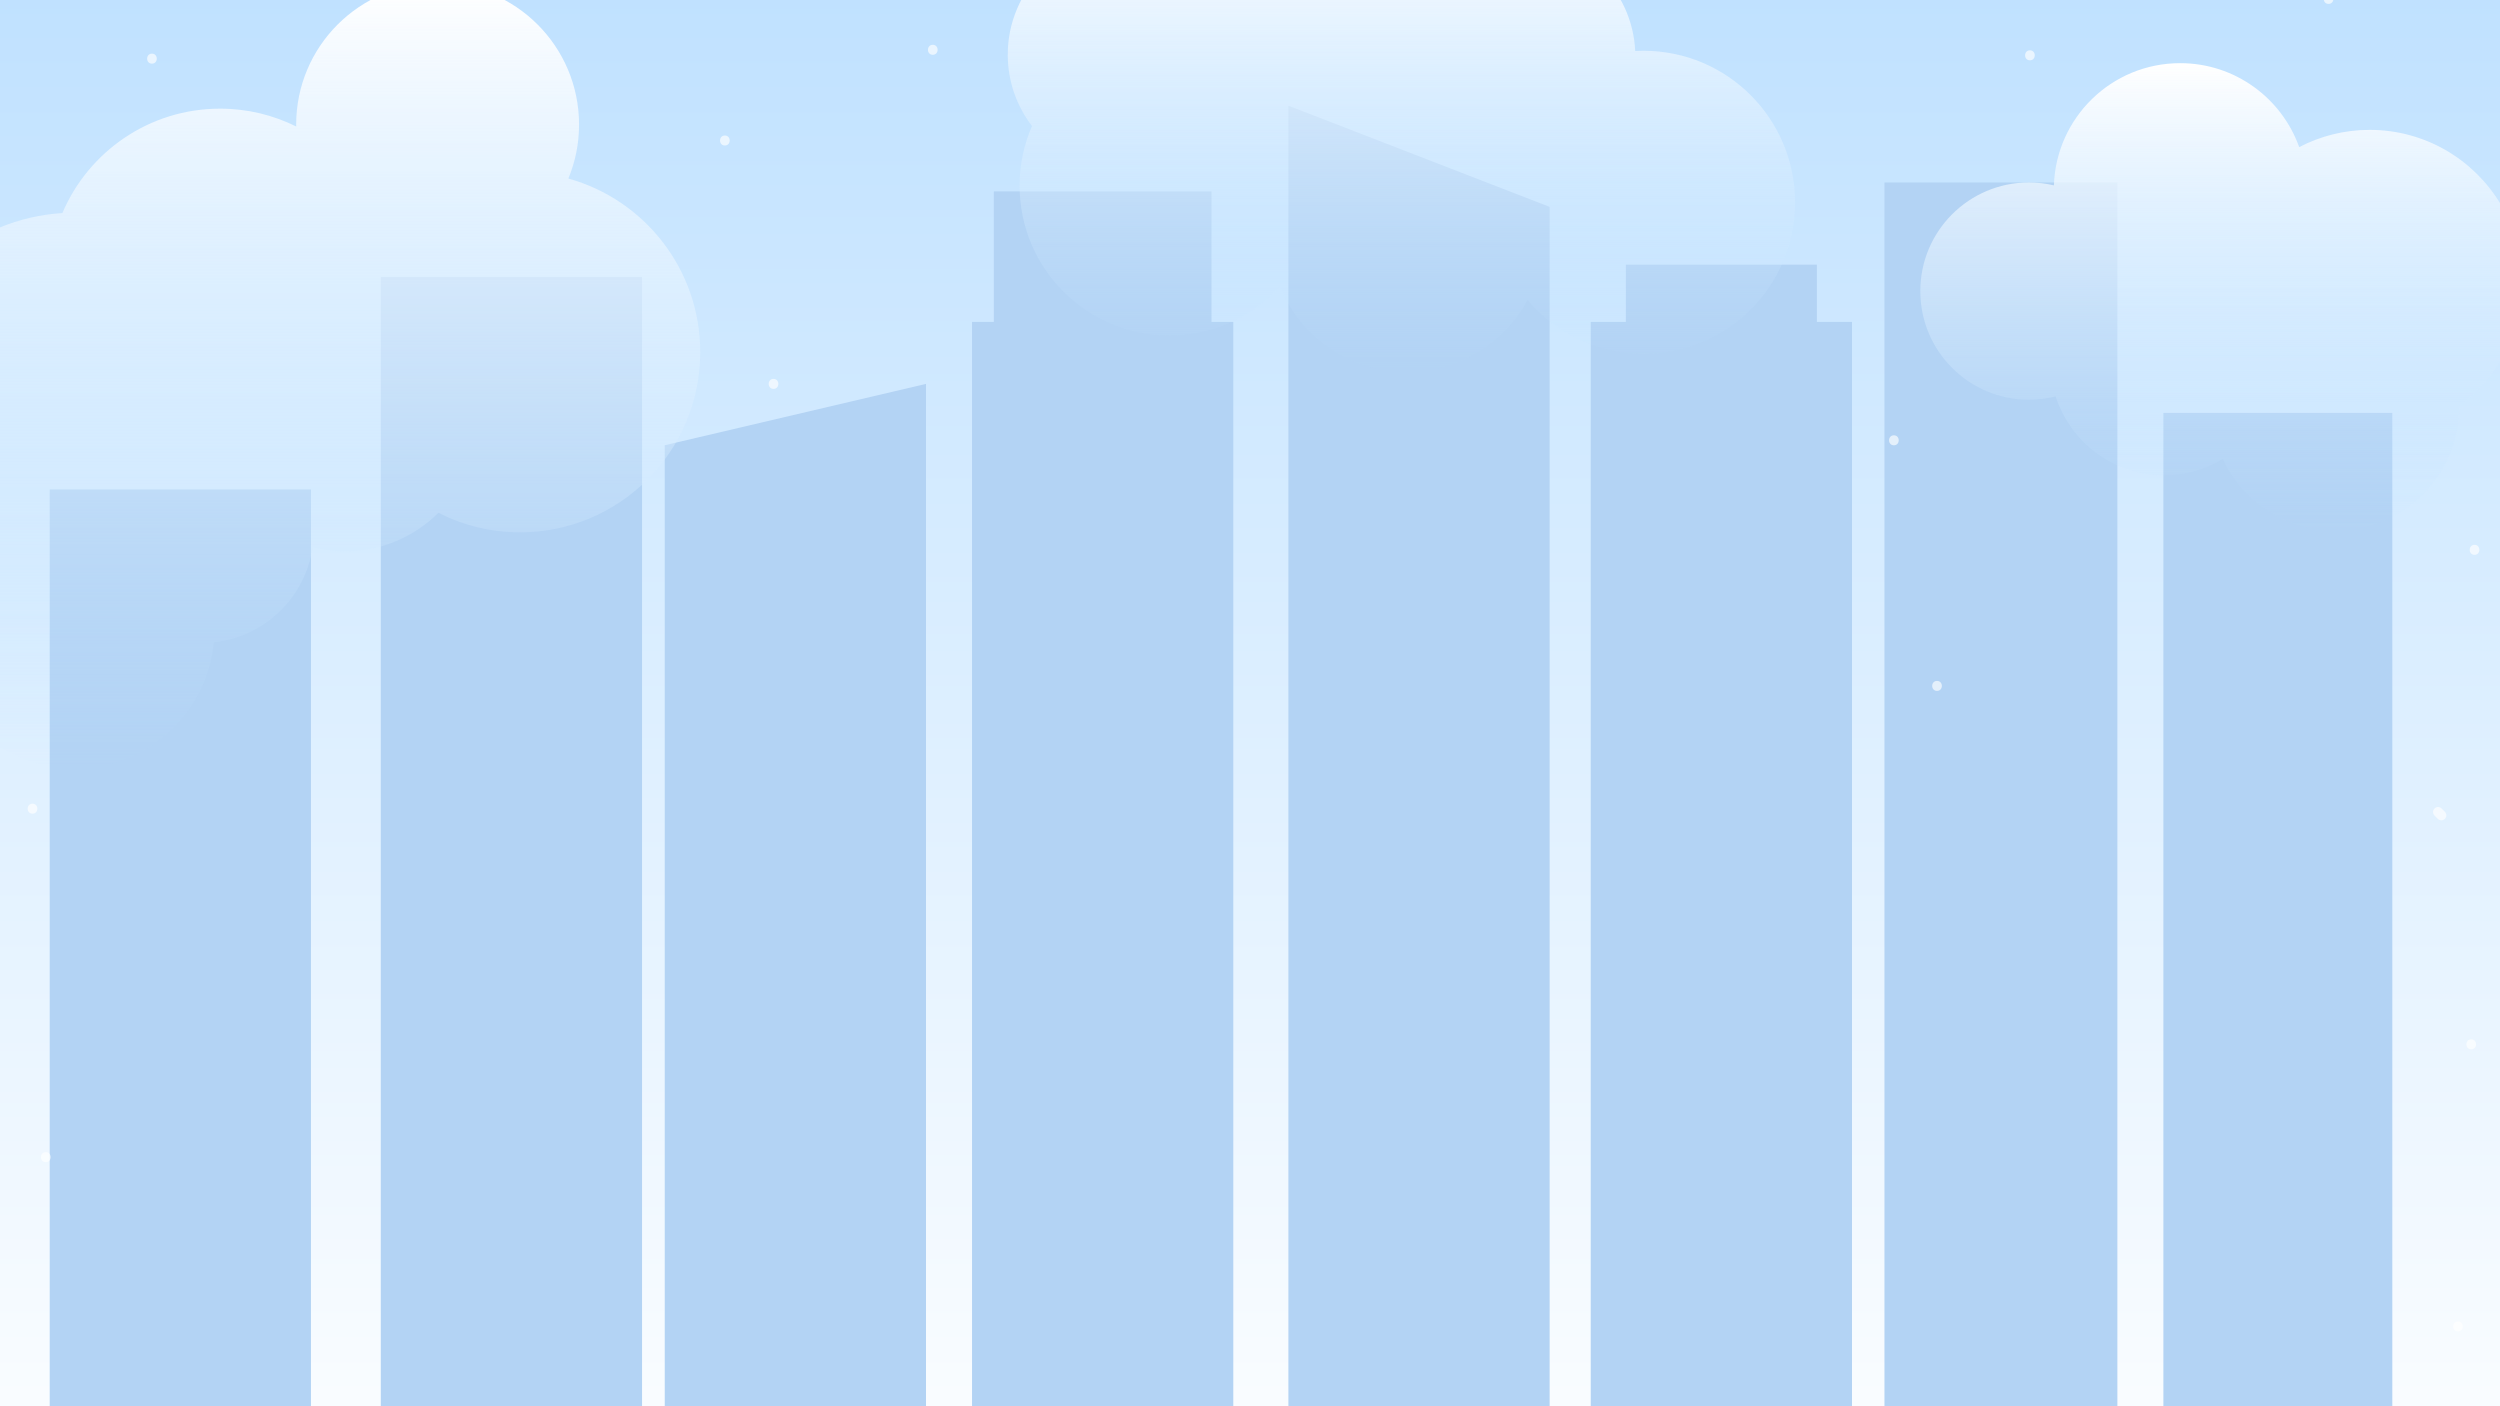 <svg width="1920" height="1080" viewBox="0 0 1920 1080" fill="none" xmlns="http://www.w3.org/2000/svg">
<rect x="0" y="0" width="1920" height="1080" fill="#333333" stroke="none"/>
<g clip-path="url(#clip0_182_5698)">
<rect width="1920" height="1080" fill="white"/>
<path d="M1920 -93.158H0.002V1187.16H1920V-93.158Z" fill="url(#paint0_linear_182_5698)"/>
<path d="M930.431 247.209V146.993H763.261V247.209H746.521V1187.16H947.171V247.209H930.431Z" fill="#B3D3F4"/>
<path d="M1395.36 247.209V203.245H1248.67V247.209H1221.69V1187.16H1422.34V247.209H1395.36Z" fill="#B3D3F4"/>
<path d="M493.099 212.704H292.452V1187.16H493.099V212.704Z" fill="#B3D3F4"/>
<path d="M1626.15 140.136H1447.27V1187.16H1626.15V140.136Z" fill="#B3D3F4"/>
<path d="M1190.13 1187.16H989.482V81.174L1190.13 158.887V1187.16Z" fill="#B3D3F4"/>
<path d="M238.812 375.908H38.165V1187.16H238.812V375.908Z" fill="#B3D3F4"/>
<path d="M1837.3 317.133H1661.48V1187.16H1837.3V317.133Z" fill="#B3D3F4"/>
<path d="M711.169 1177.19H510.522V341.944L711.169 294.823V1177.19Z" fill="#B3D3F4"/>
<path d="M1262.22 38.993C1260.08 38.993 1257.95 39.059 1255.84 39.175C1253.7 -8.123 1214.69 -45.815 1166.88 -45.815C1139.54 -45.815 1115.1 -33.486 1098.76 -14.099C1077.75 -43.587 1043.31 -62.838 1004.35 -62.838C971.695 -62.838 942.22 -49.311 921.156 -27.576C905.606 -40.374 885.695 -48.061 863.989 -48.061C814.263 -48.061 773.954 -7.741 773.954 41.996C773.954 62.622 780.901 81.615 792.562 96.797C786.454 110.844 783.047 126.339 783.047 142.635C783.047 206.174 834.544 257.684 898.067 257.684C931.69 257.684 961.937 243.25 982.967 220.245C998.662 258.688 1036.39 285.784 1080.47 285.784C1120.56 285.784 1155.41 263.379 1173.2 230.408C1194.55 255.745 1226.5 271.86 1262.22 271.86C1326.51 271.86 1378.62 219.73 1378.62 155.427C1378.62 91.125 1326.51 38.993 1262.22 38.993Z" fill="url(#paint1_linear_182_5698)"/>
<path d="M1819.91 99.737C1800.37 99.737 1781.97 104.543 1765.78 112.998C1752.39 75.416 1716.52 48.506 1674.36 48.506C1621.83 48.506 1579.08 90.254 1577.4 142.381C1571.23 140.929 1564.82 140.136 1558.21 140.136C1512.14 140.136 1474.8 177.488 1474.8 223.566C1474.8 269.645 1512.14 306.997 1558.21 306.997C1565.29 306.997 1572.16 306.093 1578.73 304.431C1590.07 339.599 1623.05 365.046 1661.98 365.046C1678.49 365.046 1693.94 360.463 1707.12 352.504C1722.23 385.096 1755.2 407.712 1793.48 407.712C1846.04 407.712 1888.65 365.095 1888.65 312.523C1888.65 312.305 1888.63 312.09 1888.63 311.875C1901.21 302.749 1911.88 291.175 1920 277.87V155.971C1899.42 122.25 1862.29 99.737 1819.91 99.737Z" fill="url(#paint2_linear_182_5698)"/>
<path d="M436.515 137.128C441.789 124.355 444.715 110.367 444.715 95.689C444.715 35.683 396.083 -12.964 336.089 -12.964C276.096 -12.964 227.466 35.681 227.466 95.686C227.466 96.178 227.497 96.662 227.502 97.151C209.889 88.399 190.054 83.452 169.052 83.452C114.629 83.452 67.927 116.507 47.91 163.638C31.04 164.685 14.93 168.511 0 174.631V573.639C16.607 584.189 36.293 590.324 57.423 590.324C113.203 590.324 159.027 547.736 164.201 493.297C203.179 489.138 234.375 458.956 240.087 420.452C248.005 422.423 256.284 423.486 264.814 423.486C292.874 423.486 318.284 412.153 336.734 393.821C355.555 403.408 376.852 408.829 399.421 408.829C475.832 408.829 537.773 346.872 537.773 270.442C537.776 206.872 494.906 153.349 436.515 137.128Z" fill="url(#paint3_linear_182_5698)"/>
<g opacity="0.65">
<path d="M1487.63 522.929C1482.69 522.929 1482.69 530.611 1487.63 530.611C1492.58 530.611 1492.59 522.929 1487.63 522.929Z" fill="white"/>
<path d="M1454.51 334.313C1449.57 334.313 1449.56 341.995 1454.51 341.995C1459.45 341.995 1459.46 334.313 1454.51 334.313Z" fill="white"/>
<path d="M1558.98 38.65C1554.04 38.65 1554.03 46.332 1558.98 46.332C1563.93 46.332 1563.93 38.65 1558.98 38.65Z" fill="white"/>
<path d="M1788.32 -4.681C1783.38 -4.681 1783.37 3.001 1788.32 3.001C1793.26 3.001 1793.27 -4.681 1788.32 -4.681Z" fill="white"/>
<path d="M1900.44 418.425C1895.5 418.425 1895.49 426.107 1900.44 426.107C1905.38 426.107 1905.39 418.425 1900.44 418.425Z" fill="white"/>
<path d="M1878.66 625.151C1878.48 624.5 1878.15 623.934 1877.68 623.456C1876.83 622.605 1875.98 621.755 1875.13 620.908C1874.78 620.534 1874.37 620.268 1873.89 620.114C1873.43 619.873 1872.94 619.763 1872.41 619.784C1871.88 619.763 1871.39 619.873 1870.93 620.114C1870.46 620.268 1870.04 620.534 1869.7 620.908L1869.09 621.684C1868.75 622.283 1868.57 622.928 1868.57 623.622C1868.62 623.963 1868.66 624.303 1868.71 624.644C1868.89 625.294 1869.22 625.86 1869.7 626.339L1872.24 628.887C1872.59 629.261 1873 629.527 1873.48 629.68C1873.94 629.921 1874.43 630.031 1874.96 630.011C1875.49 630.031 1875.98 629.921 1876.44 629.68C1876.92 629.524 1877.33 629.261 1877.68 628.887L1878.28 628.108C1878.63 627.509 1878.8 626.864 1878.8 626.17C1878.76 625.832 1878.71 625.491 1878.66 625.151Z" fill="white"/>
<path d="M1897.89 798.201C1892.95 798.201 1892.95 805.883 1897.89 805.883C1902.84 805.883 1902.84 798.201 1897.89 798.201Z" fill="white"/>
<path d="M1887.7 1014.85C1882.76 1014.85 1882.75 1022.53 1887.7 1022.53C1892.64 1022.53 1892.65 1014.85 1887.7 1014.85Z" fill="white"/>
<path d="M556.694 104.069C551.753 104.069 551.743 111.751 556.694 111.751C561.637 111.751 561.645 104.069 556.694 104.069Z" fill="white"/>
<path d="M716.381 34.402C711.441 34.402 711.43 42.084 716.381 42.084C721.325 42.084 721.332 34.402 716.381 34.402Z" fill="white"/>
<path d="M594.068 290.983C589.127 290.983 589.117 298.665 594.068 298.665C599.011 298.665 599.019 290.983 594.068 290.983Z" fill="white"/>
<path d="M116.707 41.198C111.767 41.198 111.759 48.88 116.707 48.88C121.648 48.88 121.656 41.198 116.707 41.198Z" fill="white"/>
<path d="M24.973 617.233C20.032 617.233 20.022 624.915 24.973 624.915C29.913 624.915 29.921 617.233 24.973 617.233Z" fill="white"/>
<path d="M35.164 884.861C30.223 884.861 30.213 892.543 35.164 892.543C40.107 892.543 40.115 884.861 35.164 884.861Z" fill="white"/>
</g>
</g>
<defs>
<linearGradient id="paint0_linear_182_5698" x1="960.001" y1="1187.16" x2="960.001" y2="-93.158" gradientUnits="userSpaceOnUse">
<stop stop-color="white"/>
<stop offset="1" stop-color="#BBDFFF"/>
</linearGradient>
<linearGradient id="paint1_linear_182_5698" x1="1076.29" y1="285.783" x2="1076.29" y2="-62.839" gradientUnits="userSpaceOnUse">
<stop stop-color="#BBDFFF" stop-opacity="0"/>
<stop offset="0.522" stop-color="#E1F1FF" stop-opacity="0.522"/>
<stop offset="1" stop-color="white"/>
</linearGradient>
<linearGradient id="paint2_linear_182_5698" x1="1697.4" y1="407.711" x2="1697.4" y2="48.505" gradientUnits="userSpaceOnUse">
<stop stop-color="#BBDFFF" stop-opacity="0"/>
<stop offset="0.522" stop-color="#E1F1FF" stop-opacity="0.522"/>
<stop offset="1" stop-color="white"/>
</linearGradient>
<linearGradient id="paint3_linear_182_5698" x1="268.89" y1="590.325" x2="268.89" y2="-12.965" gradientUnits="userSpaceOnUse">
<stop stop-color="#BBDFFF" stop-opacity="0"/>
<stop offset="0.522" stop-color="#E1F1FF" stop-opacity="0.522"/>
<stop offset="1" stop-color="white"/>
</linearGradient>
<clipPath id="clip0_182_5698">
<rect width="1920" height="1080" fill="white"/>
</clipPath>
</defs>
</svg>
